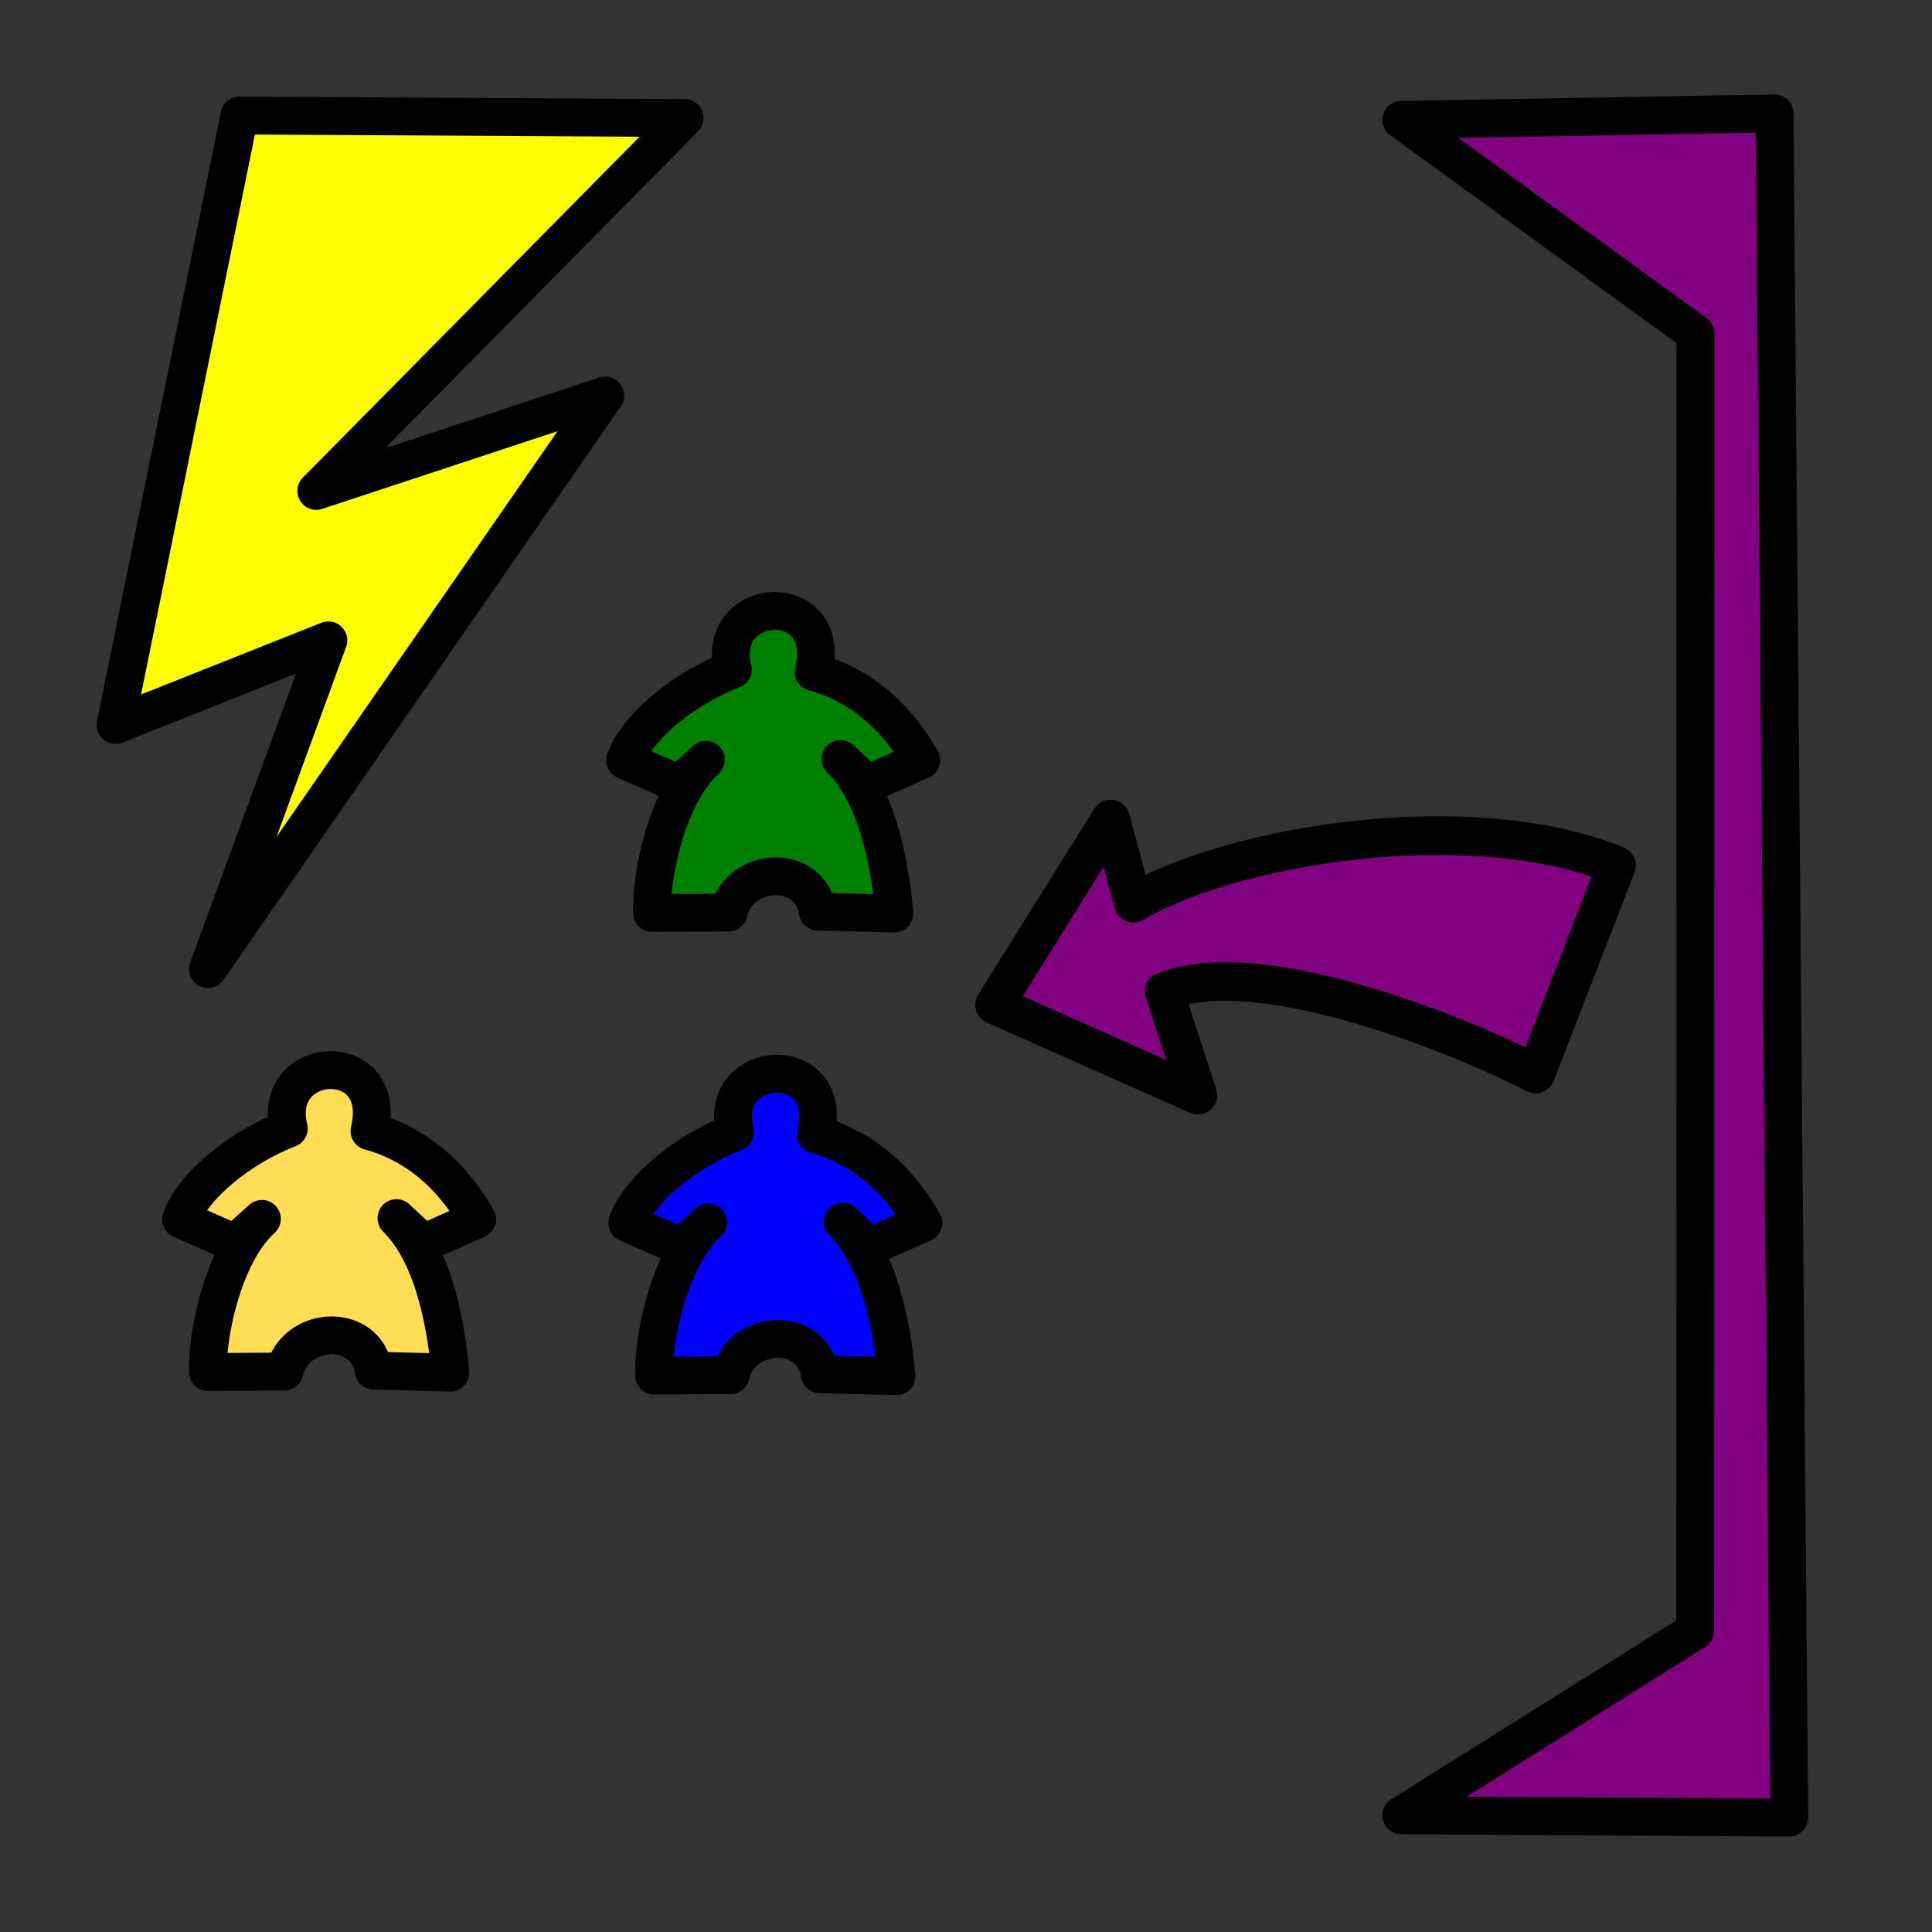 <?xml version="1.0" encoding="UTF-8" standalone="no"?>
<!-- Created with Inkscape (http://www.inkscape.org/) -->

<svg
   width="20mm"
   height="20mm"
   viewBox="0 0 20 20"
   version="1.1"
   id="svg135"
   inkscape:version="1.2.1 (9c6d41e410, 2022-07-14, custom)"
   sodipodi:docname="on_bar_west.svg"
   xmlns:inkscape="http://www.inkscape.org/namespaces/inkscape"
   xmlns:sodipodi="http://sodipodi.sourceforge.net/DTD/sodipodi-0.dtd"
   xmlns="http://www.w3.org/2000/svg"
   xmlns:svg="http://www.w3.org/2000/svg">
  <rect x="0" y="0" width="20" height="20" fill="#333333" stroke="none"/>
  <sodipodi:namedview
     id="namedview137"
     pagecolor="#ffffff"
     bordercolor="#eeeeee"
     borderopacity="1"
     inkscape:showpageshadow="0"
     inkscape:pageopacity="0"
     inkscape:pagecheckerboard="0"
     inkscape:deskcolor="#505050"
     inkscape:document-units="mm"
     showgrid="false"
     inkscape:zoom="7.786321"
     inkscape:cx="21.833161"
     inkscape:cy="27.291451"
     inkscape:window-width="1920"
     inkscape:window-height="1015"
     inkscape:window-x="0"
     inkscape:window-y="0"
     inkscape:window-maximized="1"
     inkscape:current-layer="layer1" />
  <defs
     id="defs132" />
  <g
     inkscape:label="Layer 1"
     inkscape:groupmode="layer"
     id="layer1">
    <path
       style="fill:#800080;stroke:#000000;stroke-width:0.4;stroke-linecap:round;stroke-linejoin:round;stroke-dasharray:none;stroke-opacity:1;paint-order:stroke fill markers;stop-color:#000000"
       d="m 16.734,8.959 c -1.512,-0.62 -3.984,-0.212 -5.002,0.392 l -0.235,-0.872 -1.201,1.923 2.104,0.935 -0.349,-1.073 c 0.943,-0.383 2.938,0.391 3.846,0.854 z"
       id="path1364"
       sodipodi:nodetypes="cccccccc" />
    <path
       style="fill:#800080;stroke:#000000;stroke-width:0.392;stroke-linecap:round;stroke-linejoin:round;paint-order:stroke fill markers;stop-color:#000000"
       d="m 14.506,1.241 3.864,-0.067 0.152,17.642 -4.016,-0.024 3.043,-1.909 0.002,-13.431 z"
       id="path4990"
       sodipodi:nodetypes="ccccccc" />
    <path
       style="fill:#008000;stroke:#000000;stroke-width:0.392;stroke-linecap:round;stroke-linejoin:round;paint-order:stroke fill markers;stop-color:#000000"
       d="m 6.75,9.451 0.792,-0.005 C 7.652,8.967 8.388,8.93 8.466,9.437 l 0.792,0.02 C 9.226,9.084 9.119,8.27 8.701,7.857 l 0.279,0.26 0.557,-0.247 C 9.26,7.382 8.869,7.078 8.422,6.956 8.631,6.084 7.394,6.154 7.586,6.931 7.108,7.114 6.597,7.511 6.471,7.87 l 0.557,0.247 0.279,-0.252 C 6.916,8.218 6.736,9.043 6.75,9.451 Z"
       id="path5314"
       sodipodi:nodetypes="ccccccccccccc" />
    <path
       style="fill:#0000ff;stroke:#000000;stroke-width:0.392;stroke-linecap:round;stroke-linejoin:round;paint-order:stroke fill markers;stop-color:#000000"
       d="m 6.772,14.24 0.792,-0.005 c 0.11,-0.479 0.846,-0.516 0.924,-0.009 l 0.792,0.02 c -0.033,-0.372 -0.139,-1.187 -0.557,-1.599 l 0.279,0.26 0.557,-0.247 C 9.282,12.171 8.892,11.867 8.444,11.746 8.653,10.873 7.416,10.944 7.608,11.72 7.13,11.904 6.619,12.3 6.494,12.66 L 7.051,12.907 7.33,12.655 C 6.938,13.007 6.758,13.833 6.772,14.24 Z"
       id="path5314-3"
       sodipodi:nodetypes="ccccccccccccc" />
    <path
       style="fill:#ffdd55;stroke:#000000;stroke-width:0.392;stroke-linecap:round;stroke-linejoin:round;paint-order:stroke fill markers;stop-color:#000000"
       d="m 2.153,14.203 0.792,-0.005 c 0.11,-0.479 0.846,-0.516 0.924,-0.009 l 0.792,0.02 C 4.629,13.836 4.523,13.022 4.104,12.61 L 4.383,12.87 4.94,12.623 C 4.663,12.134 4.273,11.83 3.825,11.709 4.034,10.836 2.797,10.907 2.989,11.683 2.511,11.866 2,12.263 1.875,12.623 l 0.557,0.247 0.279,-0.252 C 2.319,12.97 2.139,13.796 2.153,14.203 Z"
       id="path5314-6"
       sodipodi:nodetypes="ccccccccccccc" />
    <path
       style="fill:#ffff00;stroke:#000000;stroke-width:0.392;stroke-linecap:round;stroke-linejoin:round;paint-order:stroke fill markers;stop-color:#000000"
       d="m 2.479,1.196 4.608,0.026 -3.813,3.86 2.992,-0.988 -4.113,5.938 1.246,-3.403 -2.203,0.876 z"
       id="path1217"
       sodipodi:nodetypes="cccccccc" />
  </g>
</svg>
